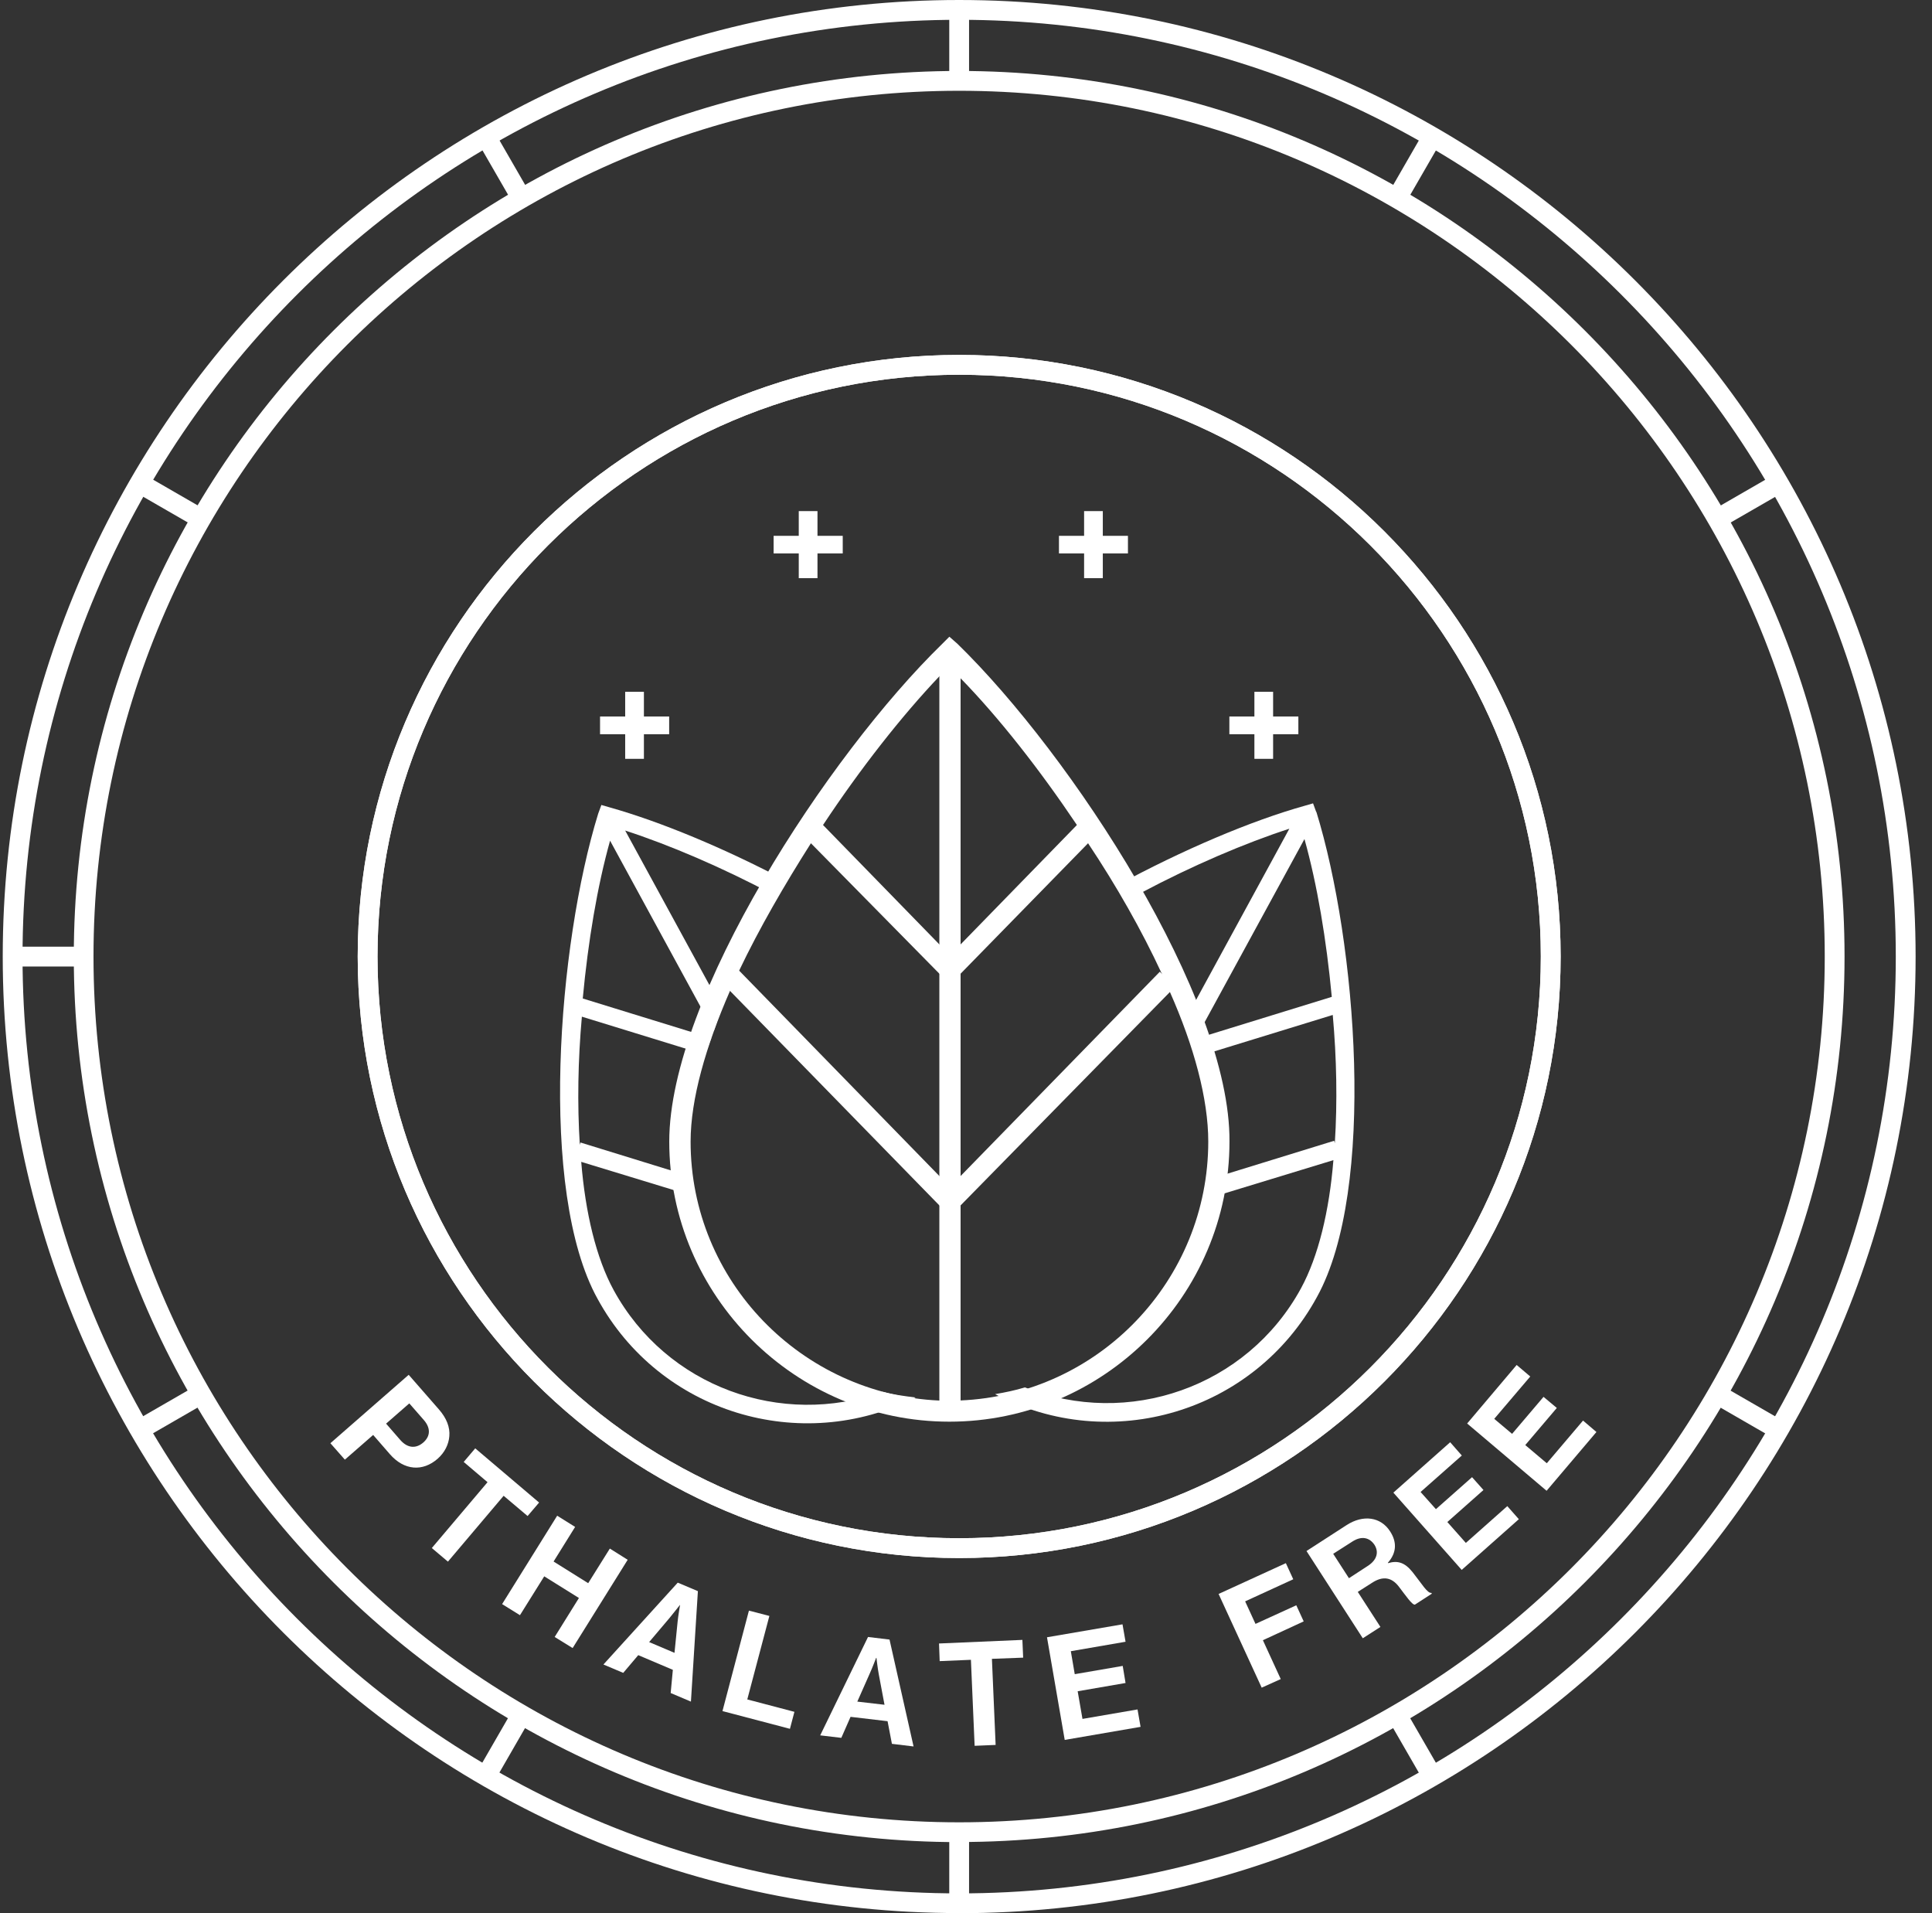 <svg xmlns="http://www.w3.org/2000/svg" width="101" height="100" viewBox="0 0 101 100" fill="none"><rect x="0" y="0" width="101" height="100" fill="#333333" stroke="none"/><path d="M50.143 19.587C33.378 19.587 19.735 33.229 19.735 49.994C19.735 66.759 33.378 80.401 50.143 80.401C66.908 80.401 80.55 66.759 80.55 49.994C80.55 33.229 66.908 19.587 50.143 19.587ZM50.143 81.437C32.803 81.437 18.7 67.334 18.7 49.994C18.7 32.654 32.803 18.551 50.143 18.551C67.483 18.551 81.586 32.654 81.586 49.994C81.586 67.334 67.483 81.437 50.143 81.437Z" fill="white"></path><path d="M50.143 1.035C23.143 1.035 1.178 23 1.178 50C1.178 77 23.143 98.965 50.143 98.965C77.142 98.965 99.107 77 99.107 50C99.107 23 77.137 1.035 50.143 1.035ZM50.143 99.994C22.574 99.994 0.143 77.563 0.143 49.994C0.143 22.426 22.569 0 50.143 0C77.717 0 100.143 22.426 100.143 50C100.143 77.574 77.711 100 50.143 100" fill="white"></path><path d="M10.804 26.687L7.55 24.81L7.032 25.703L10.269 27.569C10.44 27.267 10.627 26.983 10.804 26.687Z" fill="white"></path><path d="M50.143 4.227C50.319 4.227 50.484 4.25 50.66 4.255V0.518H49.625V4.255C49.801 4.255 49.966 4.227 50.143 4.227Z" fill="white"></path><path d="M27.717 10.121L25.851 6.884L24.958 7.401L26.835 10.655C27.131 10.479 27.416 10.286 27.717 10.121Z" fill="white"></path><path d="M90.017 27.575L93.254 25.709L92.736 24.815L89.482 26.693C89.658 26.989 89.852 27.273 90.017 27.575Z" fill="white"></path><path d="M73.45 10.661L75.328 7.407L74.435 6.889L72.569 10.126C72.87 10.297 73.155 10.485 73.45 10.661Z" fill="white"></path><path d="M4.37 50C4.37 49.824 4.392 49.659 4.398 49.482H0.66V50.518H4.398C4.398 50.342 4.37 50.176 4.37 50Z" fill="white"></path><path d="M72.569 89.874L74.435 93.111L75.328 92.593L73.45 89.339C73.155 89.515 72.87 89.709 72.569 89.874Z" fill="white"></path><path d="M89.482 73.308L92.736 75.185L93.254 74.292L90.017 72.426C89.846 72.727 89.658 73.012 89.482 73.308Z" fill="white"></path><path d="M50.143 95.767C49.966 95.767 49.801 95.744 49.625 95.744V99.482H50.66V95.744C50.484 95.744 50.319 95.767 50.143 95.767Z" fill="white"></path><path d="M26.829 89.333L24.952 92.587L25.845 93.105L27.711 89.868C27.41 89.697 27.125 89.509 26.829 89.333Z" fill="white"></path><path d="M10.264 72.42L7.027 74.286L7.544 75.179L10.798 73.302C10.622 73.006 10.429 72.721 10.264 72.42Z" fill="white"></path><path d="M50.143 4.745C25.191 4.745 4.888 25.043 4.888 49.995C4.888 74.946 25.186 95.25 50.143 95.25C75.1 95.25 95.393 74.952 95.393 49.995C95.393 25.037 75.095 4.745 50.143 4.745ZM50.143 96.285C24.622 96.285 3.858 75.521 3.858 50C3.858 24.48 24.617 3.709 50.143 3.709C75.669 3.709 96.428 24.474 96.428 49.995C96.428 75.515 75.664 96.28 50.143 96.28" fill="white"></path><path d="M20.179 74.406L20.93 75.27C21.311 75.703 21.749 75.725 22.125 75.401C22.512 75.066 22.517 74.633 22.153 74.218L21.397 73.353L20.185 74.411L20.179 74.406ZM21.363 71.857L22.938 73.66C23.354 74.132 23.53 74.61 23.49 75.066C23.456 75.498 23.251 75.919 22.876 76.249C22.102 76.926 21.135 76.869 20.384 76.01L19.508 75.003L18.029 76.294L17.272 75.435L21.368 71.857H21.363Z" fill="white"></path><path d="M24.844 75.703L28.183 78.536L27.581 79.241L26.329 78.183L23.416 81.625L22.574 80.914L25.487 77.472L24.241 76.414L24.844 75.703Z" fill="white"></path><path d="M29.128 79.224L30.066 79.81L28.94 81.619L30.749 82.751L31.881 80.942L32.814 81.528L29.936 86.142L28.997 85.562L30.265 83.525L28.451 82.393L27.182 84.424L26.249 83.844L29.128 79.224Z" fill="white"></path><path d="M33.935 85.829L35.261 86.392L35.425 84.754C35.454 84.453 35.551 83.895 35.551 83.895H35.539C35.539 83.895 35.192 84.339 34.999 84.572L33.935 85.829ZM35.431 82.723L36.484 83.167L36.12 88.941L35.061 88.492L35.175 87.28L33.366 86.512L32.581 87.439L31.546 87.001L35.431 82.723Z" fill="white"></path><path d="M39.152 84.185L40.221 84.463L39.066 88.827L41.53 89.475L41.296 90.363L37.769 89.436L39.152 84.185Z" fill="white"></path><path d="M44.818 88.941L46.24 89.106L45.939 87.507C45.882 87.206 45.819 86.654 45.819 86.654H45.802C45.802 86.654 45.603 87.177 45.478 87.451L44.818 88.941ZM45.376 85.562L46.502 85.698L47.759 91.285L46.627 91.148L46.4 89.965L44.465 89.737L43.982 90.835L42.878 90.705L45.381 85.556L45.376 85.562Z" fill="white"></path><path d="M49.09 85.903L53.448 85.715L53.488 86.643L51.855 86.705L52.049 91.205L50.951 91.251L50.757 86.756L49.124 86.825L49.09 85.903Z" fill="white"></path><path d="M54.734 85.578L58.682 84.901L58.841 85.812L55.98 86.306L56.185 87.507L58.693 87.075L58.841 87.968L56.338 88.4L56.589 89.845L59.467 89.35L59.626 90.26L55.661 90.943L54.734 85.578Z" fill="white"></path><path d="M63.705 83.314L67.221 81.704L67.608 82.546L65.093 83.701L65.634 84.879L67.767 83.906L68.154 84.748L66.021 85.732L66.954 87.763L65.958 88.212L63.705 83.314Z" fill="white"></path><path d="M70.52 82.49L71.499 81.852C72.005 81.528 72.085 81.107 71.852 80.743C71.607 80.379 71.198 80.254 70.703 80.572L69.696 81.215L70.515 82.484L70.52 82.49ZM68.296 81.073L70.39 79.719C71.266 79.15 72.187 79.287 72.671 80.043C73.018 80.578 73.035 81.141 72.552 81.687L72.563 81.704C73.064 81.557 73.433 81.659 73.849 82.177C74.326 82.78 74.622 83.286 74.827 83.258L74.856 83.297L73.968 83.872C73.826 83.9 73.479 83.388 73.126 82.928C72.762 82.455 72.307 82.353 71.732 82.728L70.981 83.206L72.165 85.038L71.243 85.63L68.302 81.073H68.296Z" fill="white"></path><path d="M72.842 78.018L75.811 75.384L76.42 76.078L74.264 77.984L75.066 78.882L76.955 77.21L77.552 77.881L75.663 79.554L76.631 80.646L78.798 78.723L79.401 79.406L76.414 82.057L72.842 78.018Z" fill="white"></path><path d="M76.699 74.405L79.287 71.345L79.998 71.948L78.115 74.161L79.048 74.946L80.692 73.012L81.386 73.592L79.737 75.532L80.863 76.482L82.757 74.252L83.457 74.849L80.852 77.921L76.699 74.405Z" fill="white"></path><path d="M50.143 19.587C33.378 19.587 19.735 33.229 19.735 49.994C19.735 66.759 33.378 80.401 50.143 80.401C66.908 80.401 80.55 66.759 80.55 49.994C80.55 33.229 66.908 19.587 50.143 19.587ZM50.143 81.437C32.803 81.437 18.7 67.334 18.7 49.994C18.7 32.654 32.803 18.551 50.143 18.551C67.483 18.551 81.586 32.654 81.586 49.994C81.586 67.334 67.483 81.437 50.143 81.437Z" fill="white"></path><path d="M34.982 38.377H33.662V39.663H32.683V38.377H31.369V37.45H32.683V36.159H33.662V37.45H34.982V38.377Z" fill="white"></path><path d="M67.875 38.377H66.555V39.663H65.577V38.377H64.268V37.45H65.577V36.159H66.555V37.45H67.875V38.377Z" fill="white"></path><path d="M44.056 28.928H42.736V30.22H41.757V28.928H40.443V28.007H41.757V26.715H42.736V28.007H44.056V28.928Z" fill="white"></path><path d="M58.966 28.928H57.652V30.22H56.674V28.928H55.36V28.007H56.674V26.715H57.652V28.007H58.966V28.928Z" fill="white"></path><path d="M46.143 72.744C40.836 74.644 34.84 72.483 32.08 67.431C31.17 65.764 30.601 63.397 30.385 60.729L36.336 62.544C36.262 62.208 36.239 61.861 36.188 61.52L30.345 59.717L30.311 59.842C30.175 57.703 30.214 55.416 30.419 53.14L36.87 55.126C36.956 54.847 37.081 54.545 37.183 54.261L30.465 52.19C30.744 49.203 31.227 46.313 31.893 43.941L37.314 53.891C37.456 53.493 37.576 53.1 37.746 52.696L32.683 43.412C34.999 44.163 37.752 45.341 40.432 46.763L40.204 47.576C40.494 47.064 40.807 46.558 41.109 46.046C37.843 44.322 34.521 42.946 31.87 42.2L31.438 42.075L31.273 42.525C29.168 49.34 28.127 62.265 31.238 67.886C34.487 73.842 41.854 76.078 47.867 73.046C47.281 72.972 46.695 72.898 46.132 72.744" fill="white"></path><path d="M62.499 54.301L68.194 43.856C68.859 46.228 69.343 49.118 69.622 52.105L62.499 54.301ZM68.808 42.44L68.643 41.99L68.211 42.115C65.401 42.901 61.828 44.419 58.375 46.291C59.268 47.787 60.11 49.295 60.81 50.791L59.655 46.666C62.334 45.244 65.088 44.067 67.403 43.316L61.862 53.488C62.084 54.085 62.329 54.682 62.494 55.257L69.673 53.05C69.878 55.325 69.918 57.612 69.781 59.751L69.747 59.626L63.051 61.691C62.994 62.044 62.932 62.391 62.846 62.732L69.707 60.639C69.491 63.301 68.922 65.668 68.012 67.34C65.19 72.511 58.972 74.656 53.579 72.517C53.073 72.671 52.555 72.779 52.02 72.87C58.068 76.05 65.566 73.814 68.848 67.79C71.96 62.169 70.919 49.244 68.814 42.428" fill="white"></path><path d="M50.217 34.083H49.107V73.734H50.217V34.083Z" fill="white"></path><path d="M50.058 50.313L49.688 50.683L49.267 51.053L49.108 50.894L42.389 44.072L42.127 43.811L42.918 43.02L43.026 43.122L49.108 49.363L49.688 49.892L50.058 50.313Z" fill="white"></path><path d="M50.057 62.419L49.688 62.788L49.267 63.158L49.107 63.005L38.162 51.792L37.422 51.052L38.213 50.312L38.64 50.733L49.107 61.468L50.057 62.419Z" fill="white"></path><path d="M57.14 43.811L56.879 44.078L50.217 50.894L50.058 51.053L49.688 50.683L49.267 50.313L49.688 49.892L50.217 49.363L56.298 43.122L56.401 43.02L57.14 43.811Z" fill="white"></path><path d="M61.424 51.582L61.162 51.849L50.217 63.005L50.058 63.159L49.688 62.789L49.267 62.419L49.637 61.998L50.217 61.469L60.633 50.791L61.424 51.582Z" fill="white"></path><path d="M50.217 73.205H49.107C41.917 72.887 36.103 66.964 36.103 59.671C36.103 57.453 36.893 54.699 38.162 51.792C38.321 51.422 38.48 51.104 38.64 50.734C39.698 48.515 41.018 46.24 42.395 44.072C42.605 43.754 42.816 43.441 43.026 43.122C44.983 40.164 47.15 37.41 49.107 35.351C49.318 35.141 49.477 34.981 49.636 34.822C49.847 35.032 50.057 35.243 50.217 35.453C52.225 37.513 54.341 40.209 56.298 43.122C56.509 43.441 56.719 43.754 56.879 44.072C58.358 46.291 59.683 48.618 60.736 50.893C60.895 51.212 61.054 51.525 61.157 51.843C62.425 54.699 63.165 57.447 63.165 59.666C63.165 66.907 57.453 72.887 50.211 73.2M50.052 33.65L49.631 33.28L49.261 33.65C43.288 39.464 34.987 52.156 34.987 59.666C34.987 67.755 41.598 74.309 49.631 74.309C57.664 74.309 64.274 67.749 64.274 59.666C64.325 52.156 56.025 39.47 50.052 33.65Z" fill="white"></path></svg>